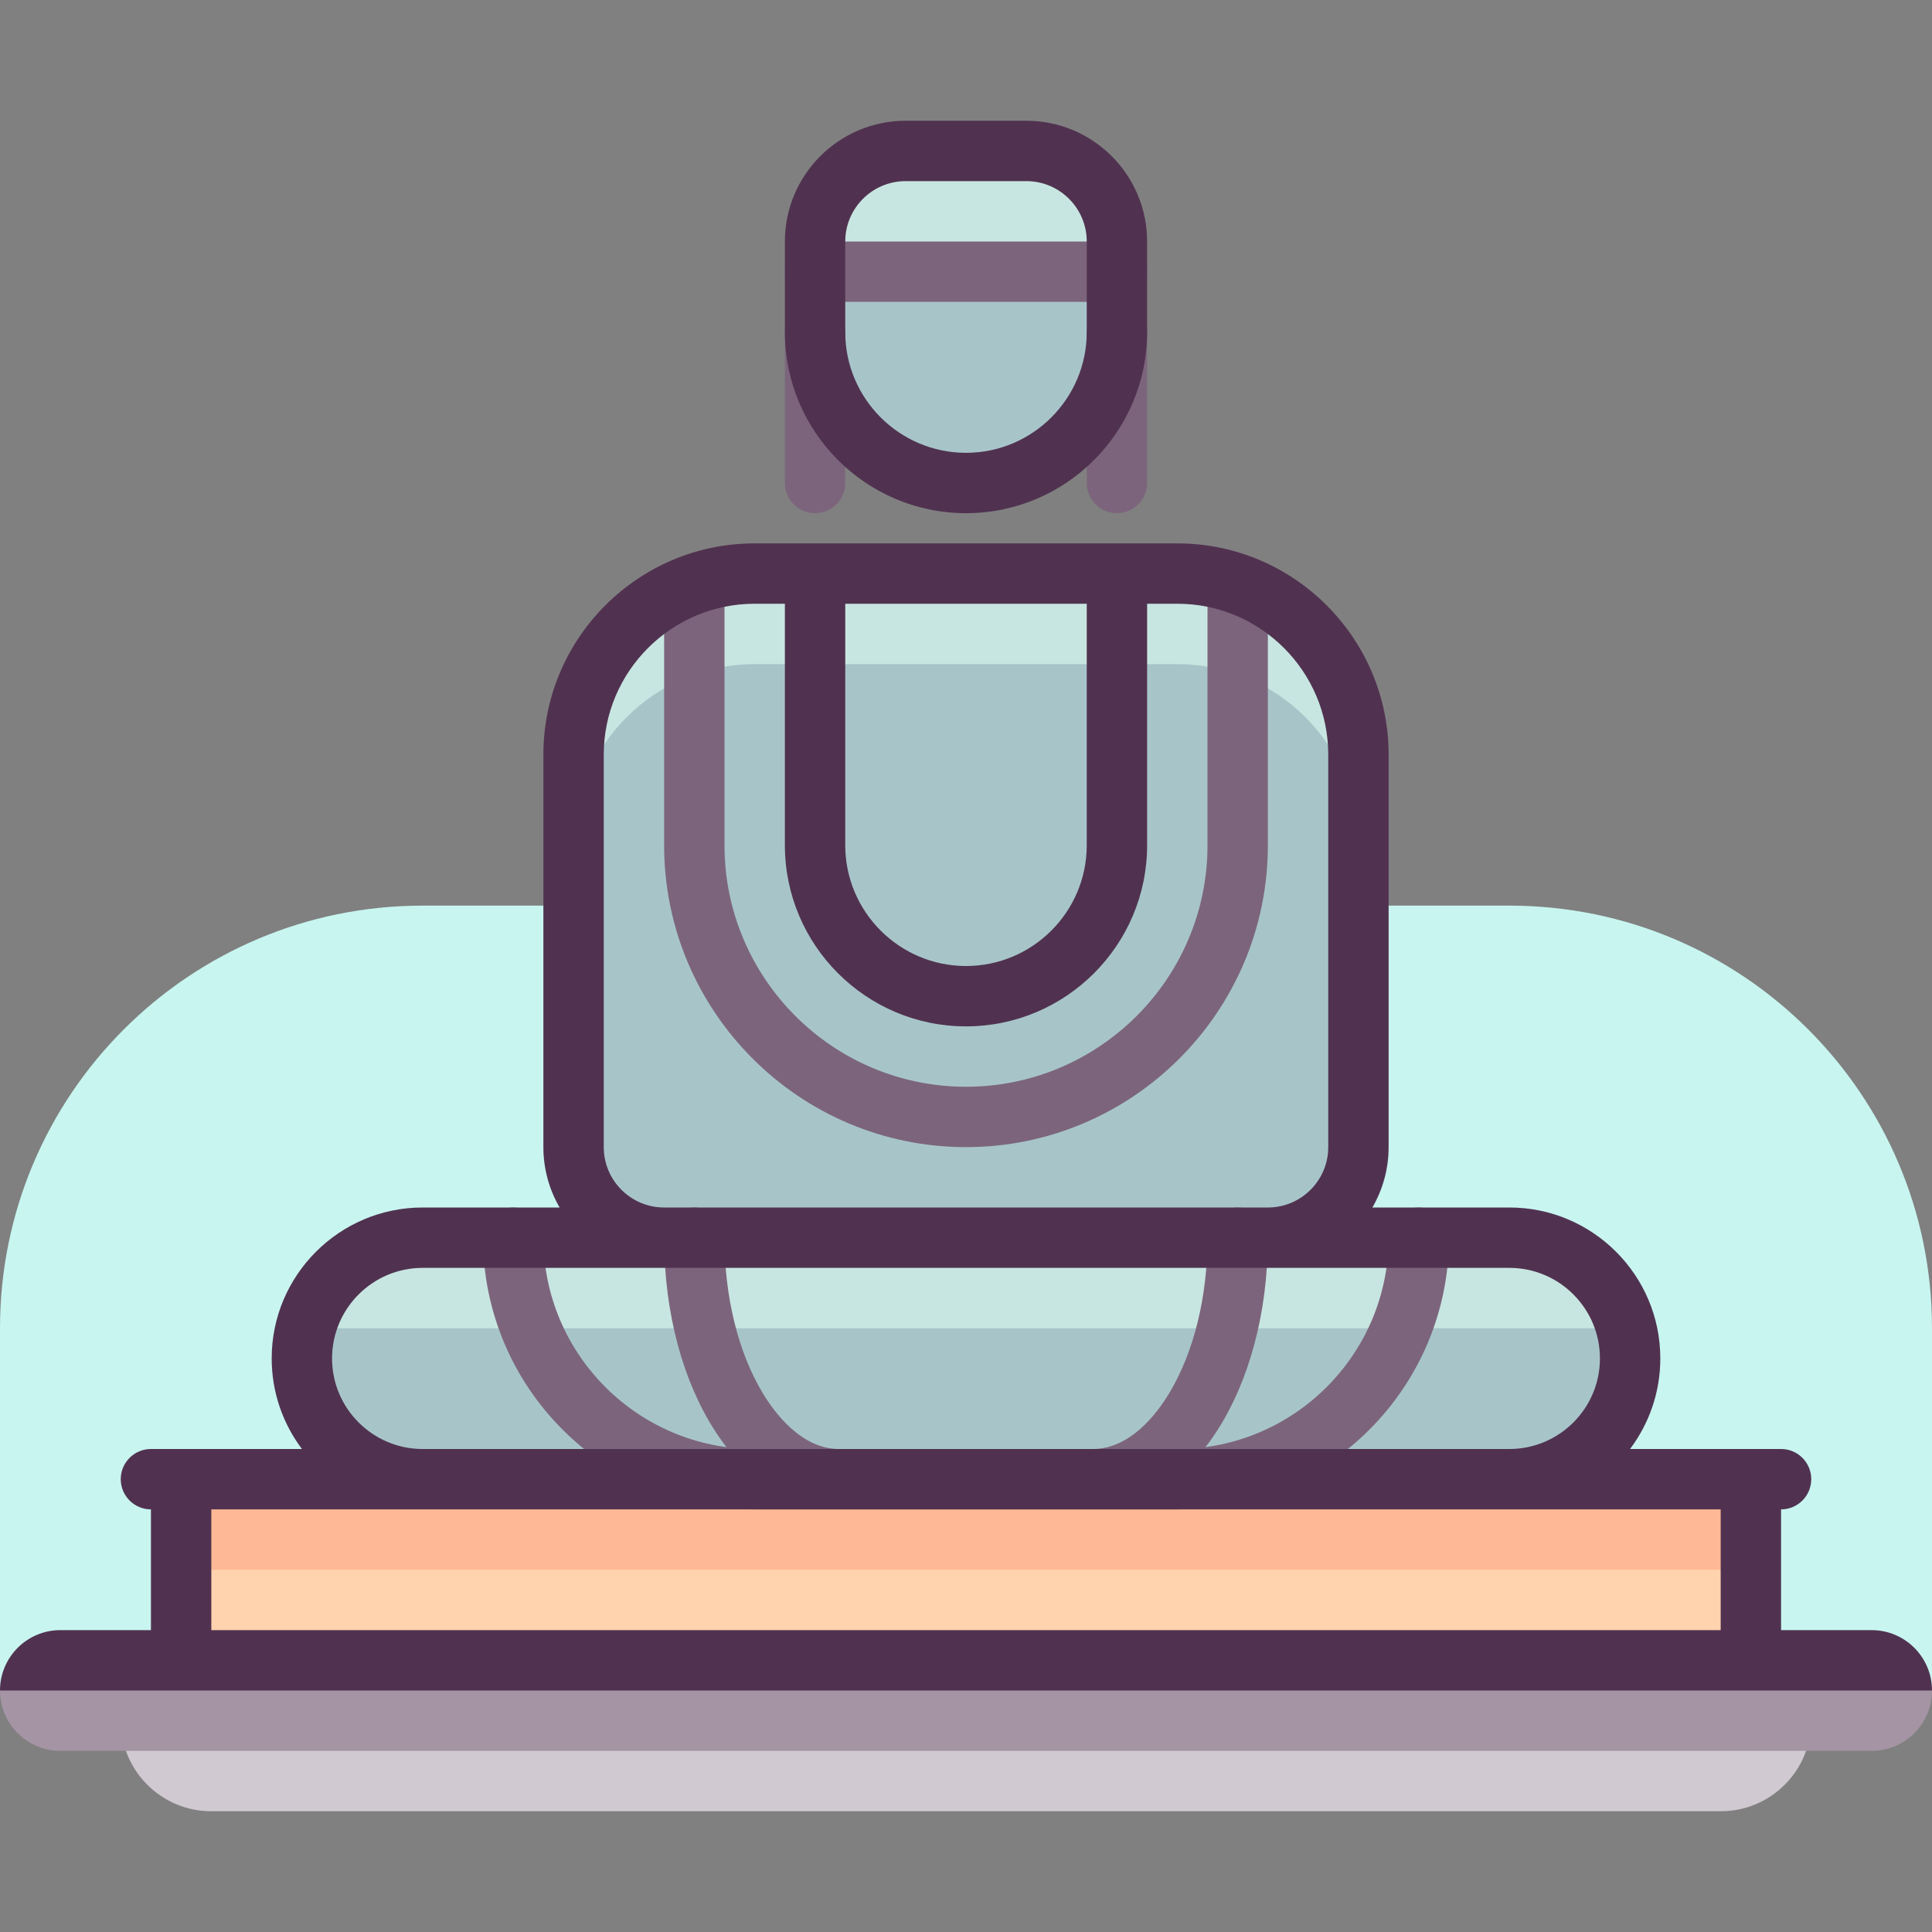<svg id="Capa_1" enable-background="new 0 0 512 512" height="512" viewBox="0 0 512 512" width="512" xmlns="http://www.w3.org/2000/svg"><rect x="0" y="0" width="512" height="512" fill="#808080" stroke="none"/><g><g><g><path d="m512 448h-512v-96c0-61.856 50.144-112 112-112h288c61.856 0 112 50.144 112 112z" fill="#c8f5f0"/></g></g><g><g><path d="m256 128c-22.091 0-40-17.909-40-40v-24c0-13.255 10.745-24 24-24h32c13.255 0 24 10.745 24 24v24c0 22.091-17.909 40-40 40z" fill="#a7c5c9"/></g></g><g><g><path d="m272 40h-32c-13.255 0-24 10.745-24 24v8h80v-8c0-13.255-10.745-24-24-24z" fill="#c8e6e1"/></g></g><g><g><path d="m312 152h-112c-26.51 0-48 21.49-48 48v104c0 13.255 10.745 24 24 24h160c13.255 0 24-10.745 24-24v-104c0-26.51-21.49-48-48-48z" fill="#a7c5c9"/></g></g><g><g><path d="m312 152h-112c-26.51 0-48 21.49-48 48v24c0-26.51 21.49-48 48-48h112c26.51 0 48 21.49 48 48v-24c0-26.51-21.49-48-48-48z" fill="#c8e6e1"/></g></g><g><g><path d="m400 392h-288c-17.673 0-32-14.327-32-32 0-17.673 14.327-32 32-32h288c17.673 0 32 14.327 32 32 0 17.673-14.327 32-32 32z" fill="#a7c5c9"/></g></g><g><g><path d="m81.131 352h349.737c-3.568-13.778-15.975-24-30.869-24h-287.999c-14.894 0-27.3 10.222-30.869 24z" fill="#c8e6e1"/></g></g><g><g><path d="m48 392h416v48h-416z" fill="#ffd3ae"/></g></g><g><g><path d="m48 392h416v24h-416z" fill="#ffb895"/></g></g><g><g><path d="m216 136c-4.418 0-8-3.582-8-8v-40c0-4.418 3.582-8 8-8s8 3.582 8 8v40c0 4.418-3.582 8-8 8z" fill="#7c657c"/></g></g><g><g><path d="m296 136c-4.418 0-8-3.582-8-8v-40c0-4.418 3.582-8 8-8s8 3.582 8 8v40c0 4.418-3.582 8-8 8z" fill="#7c657c"/></g></g><g><g><path d="m222.4 400c-26.019 0-46.4-31.626-46.4-72 0-4.418 3.582-8 8-8s8 3.582 8 8c0 15.666 3.589 30.276 10.107 41.139 3.33 5.55 10.395 14.861 20.293 14.861 4.418 0 8 3.582 8 8s-3.582 8-8 8z" fill="#7c657c"/></g></g><g><g><path d="m289.6 400c-4.418 0-8-3.582-8-8s3.582-8 8-8c9.898 0 16.963-9.311 20.293-14.861 6.518-10.863 10.107-25.473 10.107-41.139 0-4.418 3.582-8 8-8s8 3.582 8 8c0 40.374-20.381 72-46.4 72z" fill="#7c657c"/></g></g><g><g><path d="m312 400h-112c-39.701 0-72-32.299-72-72 0-4.418 3.582-8 8-8s8 3.582 8 8c0 30.878 25.122 56 56 56h112c30.878 0 56-25.122 56-56 0-4.418 3.582-8 8-8s8 3.582 8 8c0 39.701-32.299 72-72 72z" fill="#7c657c"/></g></g><g><g><path d="m256 304c-44.112 0-80-35.888-80-80v-66c0-4.418 3.582-8 8-8s8 3.582 8 8v66c0 35.29 28.71 64 64 64s64-28.71 64-64v-66c0-4.418 3.582-8 8-8s8 3.582 8 8v66c0 44.112-35.888 80-80 80z" fill="#7c657c"/></g></g><g><g><path d="m296 80h-80c-4.418 0-8-3.582-8-8s3.582-8 8-8h80c4.418 0 8 3.582 8 8s-3.582 8-8 8z" fill="#7c657c"/></g></g><g><g><path d="m32 456c0 13.255 10.745 24 24 24h400c13.255 0 24-10.745 24-24z" fill="#d1c9d1"/></g></g><g><g><path d="m496 464h-480c-8.837 0-16-7.163-16-16l8.003-8h495.999l7.998 8c0 8.837-7.163 16-16 16z" fill="#a494a4"/></g></g><g fill="#503250"><path d="m496 432h-24v-32c4.418 0 8-3.582 8-8s-3.582-8-8-8h-40.022c5.034-6.69 8.022-15.002 8.022-24 0-22.056-17.944-40-40-40h-36.305c2.732-4.711 4.305-10.173 4.305-16v-104c0-30.878-25.122-56-56-56h-112c-30.878 0-56 25.122-56 56v104c0 5.827 1.573 11.289 4.305 16h-36.305c-22.056 0-40 17.944-40 40 0 8.998 2.988 17.31 8.022 24h-40.022c-4.418 0-8 3.582-8 8s3.582 8 8 8v32h-24c-8.837 0-16 7.164-16 16h512c0-8.836-7.163-16-16-16zm-272-272h64v64c0 17.645-14.355 32-32 32s-32-14.355-32-32zm-64 144v-104c0-22.056 17.944-40 40-40h8v64c0 26.467 21.533 48 48 48s48-21.533 48-48v-64h8c22.056 0 40 17.944 40 40v104c0 8.822-7.178 16-16 16h-160c-8.822 0-16-7.178-16-16zm-72 56c0-13.233 10.767-24 24-24h288c13.233 0 24 10.767 24 24s-10.767 24-24 24h-288c-13.233 0-24-10.767-24-24zm-32 40h400v32h-400z"/><path d="m256 136c26.467 0 48-21.533 48-48v-24c0-17.645-14.355-32-32-32h-32c-17.645 0-32 14.355-32 32v24c0 26.467 21.533 48 48 48zm-32-72c0-8.822 7.178-16 16-16h32c8.822 0 16 7.178 16 16v24c0 17.645-14.355 32-32 32s-32-14.355-32-32z"/></g></g></svg>